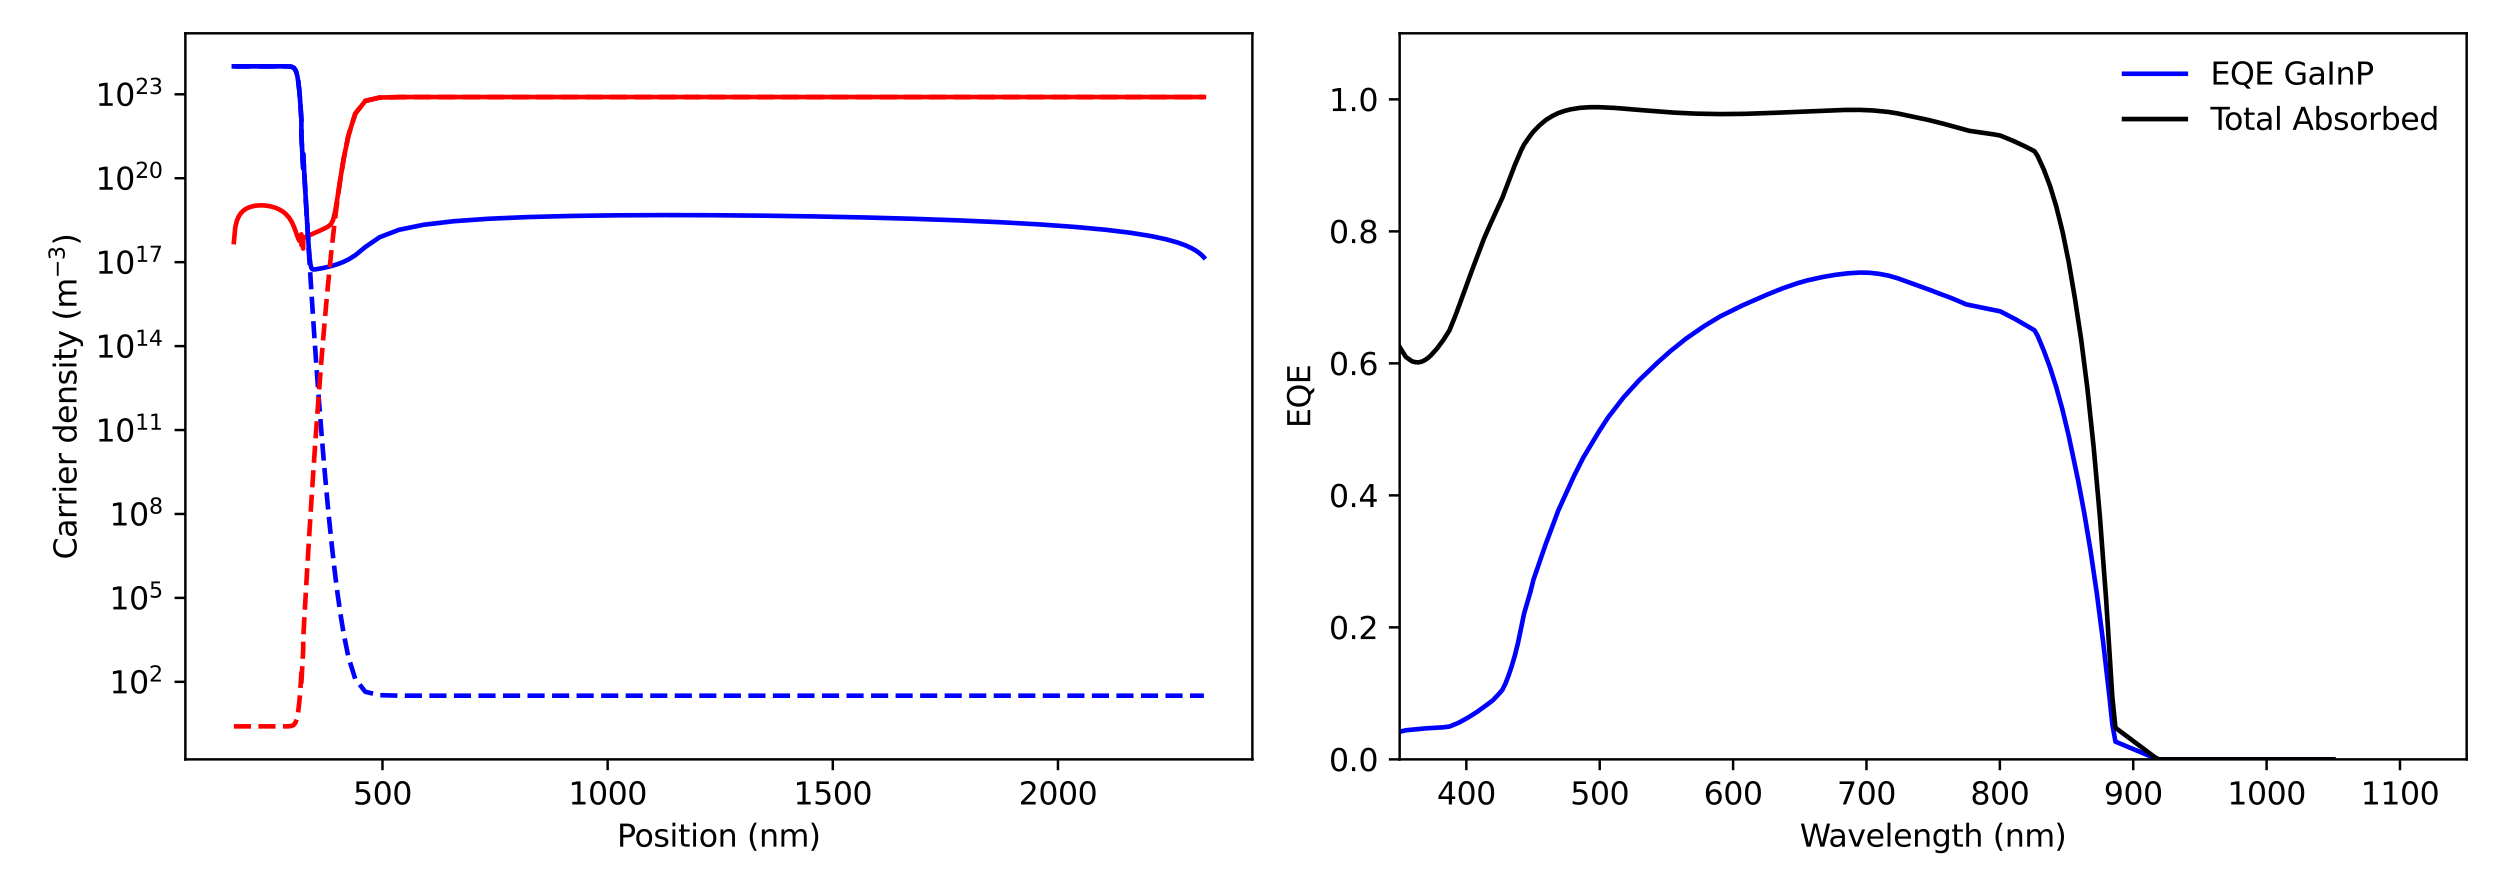 <?xml version="1.0" encoding="utf-8" standalone="no"?>
<!DOCTYPE svg PUBLIC "-//W3C//DTD SVG 1.1//EN"
  "http://www.w3.org/Graphics/SVG/1.1/DTD/svg11.dtd">
<svg xmlns:xlink="http://www.w3.org/1999/xlink" width="810pt" height="288pt" viewBox="0 0 810 288" xmlns="http://www.w3.org/2000/svg" version="1.1">
 <defs>
  <style type="text/css">*{stroke-linejoin: round; stroke-linecap: butt}</style>
 </defs>
 <g id="figure_1">
  <g id="patch_1">
   <path d="M 0 288 
L 810 288 
L 810 0 
L 0 0 
z
" style="fill: #ffffff"/>
  </g>
  <g id="axes_1">
   <g id="patch_2">
    <path d="M 60.059 246.04 
L 405.769 246.04 
L 405.769 10.8 
L 60.059 10.8 
z
" style="fill: #ffffff"/>
   </g>
   <g id="matplotlib.axis_1">
    <g id="xtick_1">
     <g id="line2d_1">
      <defs>
       <path id="ma19b759984" d="M 0 0 
L 0 3.5 
" style="stroke: #000000; stroke-width: 0.8"/>
      </defs>
      <g>
       <use xlink:href="#ma19b759984" x="123.922" y="246.04" style="stroke: #000000; stroke-width: 0.8"/>
      </g>
     </g>
     <g id="text_1">
      <!-- 500 -->
      <g transform="translate(114.378 260.638) scale(0.1 -0.1)">
       <defs>
        <path id="DejaVuSans-35" d="M 691 4666 
L 3169 4666 
L 3169 4134 
L 1269 4134 
L 1269 2991 
Q 1406 3038 1543 3061 
Q 1681 3084 1819 3084 
Q 2600 3084 3056 2656 
Q 3513 2228 3513 1497 
Q 3513 744 3044 326 
Q 2575 -91 1722 -91 
Q 1428 -91 1123 -41 
Q 819 9 494 109 
L 494 744 
Q 775 591 1075 516 
Q 1375 441 1709 441 
Q 2250 441 2565 725 
Q 2881 1009 2881 1497 
Q 2881 1984 2565 2268 
Q 2250 2553 1709 2553 
Q 1456 2553 1204 2497 
Q 953 2441 691 2322 
L 691 4666 
z
" transform="scale(0.016)"/>
        <path id="DejaVuSans-30" d="M 2034 4250 
Q 1547 4250 1301 3770 
Q 1056 3291 1056 2328 
Q 1056 1369 1301 889 
Q 1547 409 2034 409 
Q 2525 409 2770 889 
Q 3016 1369 3016 2328 
Q 3016 3291 2770 3770 
Q 2525 4250 2034 4250 
z
M 2034 4750 
Q 2819 4750 3233 4129 
Q 3647 3509 3647 2328 
Q 3647 1150 3233 529 
Q 2819 -91 2034 -91 
Q 1250 -91 836 529 
Q 422 1150 422 2328 
Q 422 3509 836 4129 
Q 1250 4750 2034 4750 
z
" transform="scale(0.016)"/>
       </defs>
       <use xlink:href="#DejaVuSans-35"/>
       <use xlink:href="#DejaVuSans-30" x="63.623"/>
       <use xlink:href="#DejaVuSans-30" x="127.246"/>
      </g>
     </g>
    </g>
    <g id="xtick_2">
     <g id="line2d_2">
      <g>
       <use xlink:href="#ma19b759984" x="196.875" y="246.04" style="stroke: #000000; stroke-width: 0.8"/>
      </g>
     </g>
     <g id="text_2">
      <!-- 1000 -->
      <g transform="translate(184.15 260.638) scale(0.1 -0.1)">
       <defs>
        <path id="DejaVuSans-31" d="M 794 531 
L 1825 531 
L 1825 4091 
L 703 3866 
L 703 4441 
L 1819 4666 
L 2450 4666 
L 2450 531 
L 3481 531 
L 3481 0 
L 794 0 
L 794 531 
z
" transform="scale(0.016)"/>
       </defs>
       <use xlink:href="#DejaVuSans-31"/>
       <use xlink:href="#DejaVuSans-30" x="63.623"/>
       <use xlink:href="#DejaVuSans-30" x="127.246"/>
       <use xlink:href="#DejaVuSans-30" x="190.869"/>
      </g>
     </g>
    </g>
    <g id="xtick_3">
     <g id="line2d_3">
      <g>
       <use xlink:href="#ma19b759984" x="269.828" y="246.04" style="stroke: #000000; stroke-width: 0.8"/>
      </g>
     </g>
     <g id="text_3">
      <!-- 1500 -->
      <g transform="translate(257.103 260.638) scale(0.1 -0.1)">
       <use xlink:href="#DejaVuSans-31"/>
       <use xlink:href="#DejaVuSans-35" x="63.623"/>
       <use xlink:href="#DejaVuSans-30" x="127.246"/>
       <use xlink:href="#DejaVuSans-30" x="190.869"/>
      </g>
     </g>
    </g>
    <g id="xtick_4">
     <g id="line2d_4">
      <g>
       <use xlink:href="#ma19b759984" x="342.782" y="246.04" style="stroke: #000000; stroke-width: 0.8"/>
      </g>
     </g>
     <g id="text_4">
      <!-- 2000 -->
      <g transform="translate(330.057 260.638) scale(0.1 -0.1)">
       <defs>
        <path id="DejaVuSans-32" d="M 1228 531 
L 3431 531 
L 3431 0 
L 469 0 
L 469 531 
Q 828 903 1448 1529 
Q 2069 2156 2228 2338 
Q 2531 2678 2651 2914 
Q 2772 3150 2772 3378 
Q 2772 3750 2511 3984 
Q 2250 4219 1831 4219 
Q 1534 4219 1204 4116 
Q 875 4013 500 3803 
L 500 4441 
Q 881 4594 1212 4672 
Q 1544 4750 1819 4750 
Q 2544 4750 2975 4387 
Q 3406 4025 3406 3419 
Q 3406 3131 3298 2873 
Q 3191 2616 2906 2266 
Q 2828 2175 2409 1742 
Q 1991 1309 1228 531 
z
" transform="scale(0.016)"/>
       </defs>
       <use xlink:href="#DejaVuSans-32"/>
       <use xlink:href="#DejaVuSans-30" x="63.623"/>
       <use xlink:href="#DejaVuSans-30" x="127.246"/>
       <use xlink:href="#DejaVuSans-30" x="190.869"/>
      </g>
     </g>
    </g>
    <g id="text_5">
     <!-- Position (nm) -->
     <g transform="translate(199.92 274.317) scale(0.1 -0.1)">
      <defs>
       <path id="DejaVuSans-50" d="M 1259 4147 
L 1259 2394 
L 2053 2394 
Q 2494 2394 2734 2622 
Q 2975 2850 2975 3272 
Q 2975 3691 2734 3919 
Q 2494 4147 2053 4147 
L 1259 4147 
z
M 628 4666 
L 2053 4666 
Q 2838 4666 3239 4311 
Q 3641 3956 3641 3272 
Q 3641 2581 3239 2228 
Q 2838 1875 2053 1875 
L 1259 1875 
L 1259 0 
L 628 0 
L 628 4666 
z
" transform="scale(0.016)"/>
       <path id="DejaVuSans-6f" d="M 1959 3097 
Q 1497 3097 1228 2736 
Q 959 2375 959 1747 
Q 959 1119 1226 758 
Q 1494 397 1959 397 
Q 2419 397 2687 759 
Q 2956 1122 2956 1747 
Q 2956 2369 2687 2733 
Q 2419 3097 1959 3097 
z
M 1959 3584 
Q 2709 3584 3137 3096 
Q 3566 2609 3566 1747 
Q 3566 888 3137 398 
Q 2709 -91 1959 -91 
Q 1206 -91 779 398 
Q 353 888 353 1747 
Q 353 2609 779 3096 
Q 1206 3584 1959 3584 
z
" transform="scale(0.016)"/>
       <path id="DejaVuSans-73" d="M 2834 3397 
L 2834 2853 
Q 2591 2978 2328 3040 
Q 2066 3103 1784 3103 
Q 1356 3103 1142 2972 
Q 928 2841 928 2578 
Q 928 2378 1081 2264 
Q 1234 2150 1697 2047 
L 1894 2003 
Q 2506 1872 2764 1633 
Q 3022 1394 3022 966 
Q 3022 478 2636 193 
Q 2250 -91 1575 -91 
Q 1294 -91 989 -36 
Q 684 19 347 128 
L 347 722 
Q 666 556 975 473 
Q 1284 391 1588 391 
Q 1994 391 2212 530 
Q 2431 669 2431 922 
Q 2431 1156 2273 1281 
Q 2116 1406 1581 1522 
L 1381 1569 
Q 847 1681 609 1914 
Q 372 2147 372 2553 
Q 372 3047 722 3315 
Q 1072 3584 1716 3584 
Q 2034 3584 2315 3537 
Q 2597 3491 2834 3397 
z
" transform="scale(0.016)"/>
       <path id="DejaVuSans-69" d="M 603 3500 
L 1178 3500 
L 1178 0 
L 603 0 
L 603 3500 
z
M 603 4863 
L 1178 4863 
L 1178 4134 
L 603 4134 
L 603 4863 
z
" transform="scale(0.016)"/>
       <path id="DejaVuSans-74" d="M 1172 4494 
L 1172 3500 
L 2356 3500 
L 2356 3053 
L 1172 3053 
L 1172 1153 
Q 1172 725 1289 603 
Q 1406 481 1766 481 
L 2356 481 
L 2356 0 
L 1766 0 
Q 1100 0 847 248 
Q 594 497 594 1153 
L 594 3053 
L 172 3053 
L 172 3500 
L 594 3500 
L 594 4494 
L 1172 4494 
z
" transform="scale(0.016)"/>
       <path id="DejaVuSans-6e" d="M 3513 2113 
L 3513 0 
L 2938 0 
L 2938 2094 
Q 2938 2591 2744 2837 
Q 2550 3084 2163 3084 
Q 1697 3084 1428 2787 
Q 1159 2491 1159 1978 
L 1159 0 
L 581 0 
L 581 3500 
L 1159 3500 
L 1159 2956 
Q 1366 3272 1645 3428 
Q 1925 3584 2291 3584 
Q 2894 3584 3203 3211 
Q 3513 2838 3513 2113 
z
" transform="scale(0.016)"/>
       <path id="DejaVuSans-20" transform="scale(0.016)"/>
       <path id="DejaVuSans-28" d="M 1984 4856 
Q 1566 4138 1362 3434 
Q 1159 2731 1159 2009 
Q 1159 1288 1364 580 
Q 1569 -128 1984 -844 
L 1484 -844 
Q 1016 -109 783 600 
Q 550 1309 550 2009 
Q 550 2706 781 3412 
Q 1013 4119 1484 4856 
L 1984 4856 
z
" transform="scale(0.016)"/>
       <path id="DejaVuSans-6d" d="M 3328 2828 
Q 3544 3216 3844 3400 
Q 4144 3584 4550 3584 
Q 5097 3584 5394 3201 
Q 5691 2819 5691 2113 
L 5691 0 
L 5113 0 
L 5113 2094 
Q 5113 2597 4934 2840 
Q 4756 3084 4391 3084 
Q 3944 3084 3684 2787 
Q 3425 2491 3425 1978 
L 3425 0 
L 2847 0 
L 2847 2094 
Q 2847 2600 2669 2842 
Q 2491 3084 2119 3084 
Q 1678 3084 1418 2786 
Q 1159 2488 1159 1978 
L 1159 0 
L 581 0 
L 581 3500 
L 1159 3500 
L 1159 2956 
Q 1356 3278 1631 3431 
Q 1906 3584 2284 3584 
Q 2666 3584 2933 3390 
Q 3200 3197 3328 2828 
z
" transform="scale(0.016)"/>
       <path id="DejaVuSans-29" d="M 513 4856 
L 1013 4856 
Q 1481 4119 1714 3412 
Q 1947 2706 1947 2009 
Q 1947 1309 1714 600 
Q 1481 -109 1013 -844 
L 513 -844 
Q 928 -128 1133 580 
Q 1338 1288 1338 2009 
Q 1338 2731 1133 3434 
Q 928 4138 513 4856 
z
" transform="scale(0.016)"/>
      </defs>
      <use xlink:href="#DejaVuSans-50"/>
      <use xlink:href="#DejaVuSans-6f" x="56.678"/>
      <use xlink:href="#DejaVuSans-73" x="117.859"/>
      <use xlink:href="#DejaVuSans-69" x="169.959"/>
      <use xlink:href="#DejaVuSans-74" x="197.742"/>
      <use xlink:href="#DejaVuSans-69" x="236.951"/>
      <use xlink:href="#DejaVuSans-6f" x="264.734"/>
      <use xlink:href="#DejaVuSans-6e" x="325.916"/>
      <use xlink:href="#DejaVuSans-20" x="389.295"/>
      <use xlink:href="#DejaVuSans-28" x="421.082"/>
      <use xlink:href="#DejaVuSans-6e" x="460.096"/>
      <use xlink:href="#DejaVuSans-6d" x="523.475"/>
      <use xlink:href="#DejaVuSans-29" x="620.887"/>
     </g>
    </g>
   </g>
   <g id="matplotlib.axis_2">
    <g id="ytick_1">
     <g id="line2d_5">
      <defs>
       <path id="mb024c0834e" d="M 0 0 
L -3.5 0 
" style="stroke: #000000; stroke-width: 0.8"/>
      </defs>
      <g>
       <use xlink:href="#mb024c0834e" x="60.059" y="220.917" style="stroke: #000000; stroke-width: 0.8"/>
      </g>
     </g>
     <g id="text_6">
      <!-- $\mathdefault{10^{2}}$ -->
      <g transform="translate(35.459 224.716) scale(0.1 -0.1)">
       <use xlink:href="#DejaVuSans-31" transform="translate(0 0.766)"/>
       <use xlink:href="#DejaVuSans-30" transform="translate(63.623 0.766)"/>
       <use xlink:href="#DejaVuSans-32" transform="translate(128.203 39.047) scale(0.7)"/>
      </g>
     </g>
    </g>
    <g id="ytick_2">
     <g id="line2d_6">
      <g>
       <use xlink:href="#mb024c0834e" x="60.059" y="193.723" style="stroke: #000000; stroke-width: 0.8"/>
      </g>
     </g>
     <g id="text_7">
      <!-- $\mathdefault{10^{5}}$ -->
      <g transform="translate(35.459 197.522) scale(0.1 -0.1)">
       <use xlink:href="#DejaVuSans-31" transform="translate(0 0.684)"/>
       <use xlink:href="#DejaVuSans-30" transform="translate(63.623 0.684)"/>
       <use xlink:href="#DejaVuSans-35" transform="translate(128.203 38.966) scale(0.7)"/>
      </g>
     </g>
    </g>
    <g id="ytick_3">
     <g id="line2d_7">
      <g>
       <use xlink:href="#mb024c0834e" x="60.059" y="166.529" style="stroke: #000000; stroke-width: 0.8"/>
      </g>
     </g>
     <g id="text_8">
      <!-- $\mathdefault{10^{8}}$ -->
      <g transform="translate(35.459 170.328) scale(0.1 -0.1)">
       <defs>
        <path id="DejaVuSans-38" d="M 2034 2216 
Q 1584 2216 1326 1975 
Q 1069 1734 1069 1313 
Q 1069 891 1326 650 
Q 1584 409 2034 409 
Q 2484 409 2743 651 
Q 3003 894 3003 1313 
Q 3003 1734 2745 1975 
Q 2488 2216 2034 2216 
z
M 1403 2484 
Q 997 2584 770 2862 
Q 544 3141 544 3541 
Q 544 4100 942 4425 
Q 1341 4750 2034 4750 
Q 2731 4750 3128 4425 
Q 3525 4100 3525 3541 
Q 3525 3141 3298 2862 
Q 3072 2584 2669 2484 
Q 3125 2378 3379 2068 
Q 3634 1759 3634 1313 
Q 3634 634 3220 271 
Q 2806 -91 2034 -91 
Q 1263 -91 848 271 
Q 434 634 434 1313 
Q 434 1759 690 2068 
Q 947 2378 1403 2484 
z
M 1172 3481 
Q 1172 3119 1398 2916 
Q 1625 2713 2034 2713 
Q 2441 2713 2670 2916 
Q 2900 3119 2900 3481 
Q 2900 3844 2670 4047 
Q 2441 4250 2034 4250 
Q 1625 4250 1398 4047 
Q 1172 3844 1172 3481 
z
" transform="scale(0.016)"/>
       </defs>
       <use xlink:href="#DejaVuSans-31" transform="translate(0 0.766)"/>
       <use xlink:href="#DejaVuSans-30" transform="translate(63.623 0.766)"/>
       <use xlink:href="#DejaVuSans-38" transform="translate(128.203 39.047) scale(0.7)"/>
      </g>
     </g>
    </g>
    <g id="ytick_4">
     <g id="line2d_8">
      <g>
       <use xlink:href="#mb024c0834e" x="60.059" y="139.334" style="stroke: #000000; stroke-width: 0.8"/>
      </g>
     </g>
     <g id="text_9">
      <!-- $\mathdefault{10^{11}}$ -->
      <g transform="translate(30.959 143.134) scale(0.1 -0.1)">
       <use xlink:href="#DejaVuSans-31" transform="translate(0 0.684)"/>
       <use xlink:href="#DejaVuSans-30" transform="translate(63.623 0.684)"/>
       <use xlink:href="#DejaVuSans-31" transform="translate(128.203 38.966) scale(0.7)"/>
       <use xlink:href="#DejaVuSans-31" transform="translate(172.739 38.966) scale(0.7)"/>
      </g>
     </g>
    </g>
    <g id="ytick_5">
     <g id="line2d_9">
      <g>
       <use xlink:href="#mb024c0834e" x="60.059" y="112.14" style="stroke: #000000; stroke-width: 0.8"/>
      </g>
     </g>
     <g id="text_10">
      <!-- $\mathdefault{10^{14}}$ -->
      <g transform="translate(30.959 115.939) scale(0.1 -0.1)">
       <defs>
        <path id="DejaVuSans-34" d="M 2419 4116 
L 825 1625 
L 2419 1625 
L 2419 4116 
z
M 2253 4666 
L 3047 4666 
L 3047 1625 
L 3713 1625 
L 3713 1100 
L 3047 1100 
L 3047 0 
L 2419 0 
L 2419 1100 
L 313 1100 
L 313 1709 
L 2253 4666 
z
" transform="scale(0.016)"/>
       </defs>
       <use xlink:href="#DejaVuSans-31" transform="translate(0 0.684)"/>
       <use xlink:href="#DejaVuSans-30" transform="translate(63.623 0.684)"/>
       <use xlink:href="#DejaVuSans-31" transform="translate(128.203 38.966) scale(0.7)"/>
       <use xlink:href="#DejaVuSans-34" transform="translate(172.739 38.966) scale(0.7)"/>
      </g>
     </g>
    </g>
    <g id="ytick_6">
     <g id="line2d_10">
      <g>
       <use xlink:href="#mb024c0834e" x="60.059" y="84.946" style="stroke: #000000; stroke-width: 0.8"/>
      </g>
     </g>
     <g id="text_11">
      <!-- $\mathdefault{10^{17}}$ -->
      <g transform="translate(30.959 88.745) scale(0.1 -0.1)">
       <defs>
        <path id="DejaVuSans-37" d="M 525 4666 
L 3525 4666 
L 3525 4397 
L 1831 0 
L 1172 0 
L 2766 4134 
L 525 4134 
L 525 4666 
z
" transform="scale(0.016)"/>
       </defs>
       <use xlink:href="#DejaVuSans-31" transform="translate(0 0.684)"/>
       <use xlink:href="#DejaVuSans-30" transform="translate(63.623 0.684)"/>
       <use xlink:href="#DejaVuSans-31" transform="translate(128.203 38.966) scale(0.7)"/>
       <use xlink:href="#DejaVuSans-37" transform="translate(172.739 38.966) scale(0.7)"/>
      </g>
     </g>
    </g>
    <g id="ytick_7">
     <g id="line2d_11">
      <g>
       <use xlink:href="#mb024c0834e" x="60.059" y="57.752" style="stroke: #000000; stroke-width: 0.8"/>
      </g>
     </g>
     <g id="text_12">
      <!-- $\mathdefault{10^{20}}$ -->
      <g transform="translate(30.959 61.551) scale(0.1 -0.1)">
       <use xlink:href="#DejaVuSans-31" transform="translate(0 0.766)"/>
       <use xlink:href="#DejaVuSans-30" transform="translate(63.623 0.766)"/>
       <use xlink:href="#DejaVuSans-32" transform="translate(128.203 39.047) scale(0.7)"/>
       <use xlink:href="#DejaVuSans-30" transform="translate(172.739 39.047) scale(0.7)"/>
      </g>
     </g>
    </g>
    <g id="ytick_8">
     <g id="line2d_12">
      <g>
       <use xlink:href="#mb024c0834e" x="60.059" y="30.558" style="stroke: #000000; stroke-width: 0.8"/>
      </g>
     </g>
     <g id="text_13">
      <!-- $\mathdefault{10^{23}}$ -->
      <g transform="translate(30.959 34.357) scale(0.1 -0.1)">
       <defs>
        <path id="DejaVuSans-33" d="M 2597 2516 
Q 3050 2419 3304 2112 
Q 3559 1806 3559 1356 
Q 3559 666 3084 287 
Q 2609 -91 1734 -91 
Q 1441 -91 1130 -33 
Q 819 25 488 141 
L 488 750 
Q 750 597 1062 519 
Q 1375 441 1716 441 
Q 2309 441 2620 675 
Q 2931 909 2931 1356 
Q 2931 1769 2642 2001 
Q 2353 2234 1838 2234 
L 1294 2234 
L 1294 2753 
L 1863 2753 
Q 2328 2753 2575 2939 
Q 2822 3125 2822 3475 
Q 2822 3834 2567 4026 
Q 2313 4219 1838 4219 
Q 1578 4219 1281 4162 
Q 984 4106 628 3988 
L 628 4550 
Q 988 4650 1302 4700 
Q 1616 4750 1894 4750 
Q 2613 4750 3031 4423 
Q 3450 4097 3450 3541 
Q 3450 3153 3228 2886 
Q 3006 2619 2597 2516 
z
" transform="scale(0.016)"/>
       </defs>
       <use xlink:href="#DejaVuSans-31" transform="translate(0 0.766)"/>
       <use xlink:href="#DejaVuSans-30" transform="translate(63.623 0.766)"/>
       <use xlink:href="#DejaVuSans-32" transform="translate(128.203 39.047) scale(0.7)"/>
       <use xlink:href="#DejaVuSans-33" transform="translate(172.739 39.047) scale(0.7)"/>
      </g>
     </g>
    </g>
    <g id="text_14">
     <!-- Carrier density (m$^{-3}$) -->
     <g transform="translate(24.859 181.27) rotate(-90) scale(0.1 -0.1)">
      <defs>
       <path id="DejaVuSans-43" d="M 4122 4306 
L 4122 3641 
Q 3803 3938 3442 4084 
Q 3081 4231 2675 4231 
Q 1875 4231 1450 3742 
Q 1025 3253 1025 2328 
Q 1025 1406 1450 917 
Q 1875 428 2675 428 
Q 3081 428 3442 575 
Q 3803 722 4122 1019 
L 4122 359 
Q 3791 134 3420 21 
Q 3050 -91 2638 -91 
Q 1578 -91 968 557 
Q 359 1206 359 2328 
Q 359 3453 968 4101 
Q 1578 4750 2638 4750 
Q 3056 4750 3426 4639 
Q 3797 4528 4122 4306 
z
" transform="scale(0.016)"/>
       <path id="DejaVuSans-61" d="M 2194 1759 
Q 1497 1759 1228 1600 
Q 959 1441 959 1056 
Q 959 750 1161 570 
Q 1363 391 1709 391 
Q 2188 391 2477 730 
Q 2766 1069 2766 1631 
L 2766 1759 
L 2194 1759 
z
M 3341 1997 
L 3341 0 
L 2766 0 
L 2766 531 
Q 2569 213 2275 61 
Q 1981 -91 1556 -91 
Q 1019 -91 701 211 
Q 384 513 384 1019 
Q 384 1609 779 1909 
Q 1175 2209 1959 2209 
L 2766 2209 
L 2766 2266 
Q 2766 2663 2505 2880 
Q 2244 3097 1772 3097 
Q 1472 3097 1187 3025 
Q 903 2953 641 2809 
L 641 3341 
Q 956 3463 1253 3523 
Q 1550 3584 1831 3584 
Q 2591 3584 2966 3190 
Q 3341 2797 3341 1997 
z
" transform="scale(0.016)"/>
       <path id="DejaVuSans-72" d="M 2631 2963 
Q 2534 3019 2420 3045 
Q 2306 3072 2169 3072 
Q 1681 3072 1420 2755 
Q 1159 2438 1159 1844 
L 1159 0 
L 581 0 
L 581 3500 
L 1159 3500 
L 1159 2956 
Q 1341 3275 1631 3429 
Q 1922 3584 2338 3584 
Q 2397 3584 2469 3576 
Q 2541 3569 2628 3553 
L 2631 2963 
z
" transform="scale(0.016)"/>
       <path id="DejaVuSans-65" d="M 3597 1894 
L 3597 1613 
L 953 1613 
Q 991 1019 1311 708 
Q 1631 397 2203 397 
Q 2534 397 2845 478 
Q 3156 559 3463 722 
L 3463 178 
Q 3153 47 2828 -22 
Q 2503 -91 2169 -91 
Q 1331 -91 842 396 
Q 353 884 353 1716 
Q 353 2575 817 3079 
Q 1281 3584 2069 3584 
Q 2775 3584 3186 3129 
Q 3597 2675 3597 1894 
z
M 3022 2063 
Q 3016 2534 2758 2815 
Q 2500 3097 2075 3097 
Q 1594 3097 1305 2825 
Q 1016 2553 972 2059 
L 3022 2063 
z
" transform="scale(0.016)"/>
       <path id="DejaVuSans-64" d="M 2906 2969 
L 2906 4863 
L 3481 4863 
L 3481 0 
L 2906 0 
L 2906 525 
Q 2725 213 2448 61 
Q 2172 -91 1784 -91 
Q 1150 -91 751 415 
Q 353 922 353 1747 
Q 353 2572 751 3078 
Q 1150 3584 1784 3584 
Q 2172 3584 2448 3432 
Q 2725 3281 2906 2969 
z
M 947 1747 
Q 947 1113 1208 752 
Q 1469 391 1925 391 
Q 2381 391 2643 752 
Q 2906 1113 2906 1747 
Q 2906 2381 2643 2742 
Q 2381 3103 1925 3103 
Q 1469 3103 1208 2742 
Q 947 2381 947 1747 
z
" transform="scale(0.016)"/>
       <path id="DejaVuSans-79" d="M 2059 -325 
Q 1816 -950 1584 -1140 
Q 1353 -1331 966 -1331 
L 506 -1331 
L 506 -850 
L 844 -850 
Q 1081 -850 1212 -737 
Q 1344 -625 1503 -206 
L 1606 56 
L 191 3500 
L 800 3500 
L 1894 763 
L 2988 3500 
L 3597 3500 
L 2059 -325 
z
" transform="scale(0.016)"/>
       <path id="DejaVuSans-2212" d="M 678 2272 
L 4684 2272 
L 4684 1741 
L 678 1741 
L 678 2272 
z
" transform="scale(0.016)"/>
      </defs>
      <use xlink:href="#DejaVuSans-43" transform="translate(0 0.766)"/>
      <use xlink:href="#DejaVuSans-61" transform="translate(69.824 0.766)"/>
      <use xlink:href="#DejaVuSans-72" transform="translate(131.104 0.766)"/>
      <use xlink:href="#DejaVuSans-72" transform="translate(172.217 0.766)"/>
      <use xlink:href="#DejaVuSans-69" transform="translate(213.33 0.766)"/>
      <use xlink:href="#DejaVuSans-65" transform="translate(241.113 0.766)"/>
      <use xlink:href="#DejaVuSans-72" transform="translate(302.637 0.766)"/>
      <use xlink:href="#DejaVuSans-20" transform="translate(343.75 0.766)"/>
      <use xlink:href="#DejaVuSans-64" transform="translate(375.537 0.766)"/>
      <use xlink:href="#DejaVuSans-65" transform="translate(439.014 0.766)"/>
      <use xlink:href="#DejaVuSans-6e" transform="translate(500.537 0.766)"/>
      <use xlink:href="#DejaVuSans-73" transform="translate(563.916 0.766)"/>
      <use xlink:href="#DejaVuSans-69" transform="translate(616.016 0.766)"/>
      <use xlink:href="#DejaVuSans-74" transform="translate(643.799 0.766)"/>
      <use xlink:href="#DejaVuSans-79" transform="translate(683.008 0.766)"/>
      <use xlink:href="#DejaVuSans-20" transform="translate(742.188 0.766)"/>
      <use xlink:href="#DejaVuSans-28" transform="translate(773.975 0.766)"/>
      <use xlink:href="#DejaVuSans-6d" transform="translate(812.988 0.766)"/>
      <use xlink:href="#DejaVuSans-2212" transform="translate(911.357 39.047) scale(0.7)"/>
      <use xlink:href="#DejaVuSans-33" transform="translate(970.01 39.047) scale(0.7)"/>
      <use xlink:href="#DejaVuSans-29" transform="translate(1017.28 0.766)"/>
     </g>
    </g>
   </g>
   <g id="line2d_13">
    <path d="M 75.773 21.493 
L 76.228 21.493 
L 76.746 21.493 
L 77.356 21.493 
L 78.069 21.493 
L 78.889 21.493 
L 79.811 21.493 
L 80.826 21.493 
L 81.919 21.493 
L 83.077 21.493 
L 84.285 21.493 
L 85.524 21.493 
L 86.779 21.493 
L 88.031 21.493 
L 89.262 21.493 
L 90.456 21.493 
L 91.595 21.494 
L 92.657 21.501 
L 93.624 21.529 
L 94.476 21.641 
L 95.204 21.987 
L 95.805 22.832 
L 96.286 24.399 
L 96.66 26.609 
L 96.944 29.101 
L 97.158 31.515 
L 97.319 33.662 
L 97.444 35.529 
L 97.548 37.216 
L 97.644 38.903 
L 97.659 44.065 
L 97.687 44.575 
L 97.714 45.085 
L 97.742 45.595 
L 97.77 46.104 
L 97.798 46.614 
L 97.825 47.124 
L 97.853 47.634 
L 97.881 48.144 
L 97.908 48.654 
L 97.936 49.164 
L 97.951 49.432 
L 97.978 49.942 
L 98.006 50.451 
L 98.034 50.961 
L 98.062 51.471 
L 98.089 51.981 
L 98.117 52.49 
L 98.145 53 
L 98.173 53.51 
L 98.2 54.02 
L 98.228 54.529 
L 98.243 49.899 
L 98.402 52.771 
L 98.575 55.852 
L 98.766 59.227 
L 98.977 62.917 
L 99.208 66.887 
L 99.455 71.065 
L 99.716 75.333 
L 99.989 79.481 
L 100.272 83.089 
L 100.565 85.577 
L 100.871 86.793 
L 101.189 87.214 
L 101.522 87.31 
L 101.867 87.301 
L 102.225 87.257 
L 102.594 87.202 
L 102.976 87.139 
L 103.372 87.071 
L 103.787 86.997 
L 104.223 86.915 
L 104.681 86.826 
L 105.159 86.726 
L 105.657 86.617 
L 106.172 86.497 
L 106.71 86.365 
L 107.277 86.216 
L 107.891 86.044 
L 108.568 85.841 
L 109.334 85.591 
L 110.232 85.268 
L 111.357 84.811 
L 112.892 84.077 
L 115.117 82.693 
L 118.374 80.026 
L 122.998 76.858 
L 129.245 74.464 
L 137.243 72.822 
L 146.982 71.678 
L 158.342 70.875 
L 171.121 70.323 
L 185.082 69.965 
L 199.97 69.764 
L 215.536 69.694 
L 231.534 69.737 
L 247.725 69.882 
L 263.883 70.121 
L 279.8 70.451 
L 295.286 70.872 
L 310.145 71.388 
L 324.144 72.004 
L 337.007 72.723 
L 348.457 73.543 
L 358.282 74.454 
L 366.394 75.44 
L 372.842 76.474 
L 377.791 77.524 
L 381.473 78.552 
L 384.139 79.52 
L 386.027 80.39 
L 387.34 81.135 
L 388.238 81.742 
L 388.845 82.214 
L 389.252 82.566 
L 389.524 82.82 
L 389.706 83 
L 389.831 83.128 
L 389.921 83.223 
L 389.991 83.299 
L 390.055 83.37 
" clip-path="url(#p50280a1a00)" style="fill: none; stroke: #0000ff; stroke-width: 1.5; stroke-linecap: square"/>
   </g>
   <g id="line2d_14">
    <path d="M 75.773 78.433 
L 76.228 73.673 
L 76.746 71.529 
L 77.356 70.098 
L 78.069 69.035 
L 78.889 68.22 
L 79.811 67.599 
L 80.826 67.137 
L 81.919 66.813 
L 83.077 66.615 
L 84.285 66.532 
L 85.524 66.561 
L 86.779 66.701 
L 88.031 66.956 
L 89.262 67.333 
L 90.456 67.847 
L 91.595 68.521 
L 92.657 69.386 
L 93.624 70.48 
L 94.476 71.826 
L 95.204 73.385 
L 95.805 74.988 
L 96.286 76.383 
L 96.66 77.386 
L 96.944 77.956 
L 97.158 78.119 
L 97.319 77.934 
L 97.444 77.485 
L 97.548 76.828 
L 97.644 75.937 
L 97.659 79.323 
L 97.687 79.329 
L 97.714 79.337 
L 97.742 79.346 
L 97.77 79.358 
L 97.798 79.373 
L 97.825 79.39 
L 97.853 79.41 
L 97.881 79.435 
L 97.908 79.464 
L 97.936 79.498 
L 97.951 79.518 
L 97.978 79.561 
L 98.006 79.612 
L 98.034 79.672 
L 98.062 79.742 
L 98.089 79.824 
L 98.117 79.92 
L 98.145 80.034 
L 98.173 80.168 
L 98.2 80.328 
L 98.228 80.52 
L 98.243 77.091 
L 98.402 77.019 
L 98.575 76.941 
L 98.766 76.855 
L 98.977 76.761 
L 99.208 76.659 
L 99.455 76.551 
L 99.716 76.438 
L 99.989 76.32 
L 100.272 76.198 
L 100.565 76.071 
L 100.871 75.938 
L 101.189 75.8 
L 101.522 75.656 
L 101.867 75.505 
L 102.225 75.349 
L 102.594 75.186 
L 102.976 75.017 
L 103.372 74.838 
L 103.787 74.649 
L 104.223 74.447 
L 104.681 74.232 
L 105.159 74.001 
L 105.657 73.751 
L 106.172 73.47 
L 106.71 73.115 
L 107.277 72.544 
L 107.891 71.33 
L 108.568 68.647 
L 109.334 64.075 
L 110.232 58.165 
L 111.357 51.363 
L 112.892 43.869 
L 115.117 36.779 
L 118.374 32.689 
L 122.998 31.6 
L 129.245 31.449 
L 137.243 31.437 
L 146.982 31.436 
L 158.342 31.436 
L 171.121 31.436 
L 185.082 31.436 
L 199.97 31.436 
L 215.536 31.436 
L 231.534 31.436 
L 247.725 31.436 
L 263.883 31.436 
L 279.8 31.436 
L 295.286 31.436 
L 310.145 31.436 
L 324.144 31.436 
L 337.007 31.436 
L 348.457 31.436 
L 358.282 31.436 
L 366.394 31.436 
L 372.842 31.436 
L 377.791 31.436 
L 381.473 31.436 
L 384.139 31.436 
L 386.027 31.436 
L 387.34 31.436 
L 388.238 31.436 
L 388.845 31.436 
L 389.252 31.436 
L 389.524 31.436 
L 389.706 31.436 
L 389.831 31.436 
L 389.921 31.436 
L 389.991 31.436 
L 390.055 31.436 
" clip-path="url(#p50280a1a00)" style="fill: none; stroke: #ff0000; stroke-width: 1.5; stroke-linecap: square"/>
   </g>
   <g id="line2d_15">
    <path d="M 75.773 21.493 
L 76.228 21.493 
L 76.746 21.493 
L 77.356 21.493 
L 78.069 21.493 
L 78.889 21.493 
L 79.811 21.493 
L 80.826 21.493 
L 81.919 21.493 
L 83.077 21.493 
L 84.285 21.493 
L 85.524 21.493 
L 86.779 21.493 
L 88.031 21.493 
L 89.262 21.493 
L 90.456 21.493 
L 91.595 21.494 
L 92.657 21.501 
L 93.624 21.53 
L 94.476 21.641 
L 95.204 21.987 
L 95.805 22.833 
L 96.286 24.402 
L 96.66 26.614 
L 96.944 29.107 
L 97.158 31.522 
L 97.319 33.671 
L 97.444 35.538 
L 97.548 37.226 
L 97.644 38.913 
L 97.659 44.076 
L 97.687 44.586 
L 97.714 45.096 
L 97.742 45.606 
L 97.77 46.116 
L 97.798 46.626 
L 97.825 47.136 
L 97.853 47.646 
L 97.881 48.157 
L 97.908 48.667 
L 97.936 49.177 
L 97.951 49.445 
L 97.978 49.955 
L 98.006 50.465 
L 98.034 50.975 
L 98.062 51.485 
L 98.089 51.995 
L 98.117 52.505 
L 98.145 53.015 
L 98.173 53.525 
L 98.2 54.035 
L 98.228 54.545 
L 98.243 49.915 
L 98.402 52.789 
L 98.575 55.872 
L 98.766 59.25 
L 98.977 62.945 
L 99.208 66.93 
L 99.455 71.149 
L 99.716 75.538 
L 99.989 80.049 
L 100.272 84.656 
L 100.565 89.357 
L 100.871 94.164 
L 101.189 99.085 
L 101.522 104.113 
L 101.867 109.228 
L 102.225 114.403 
L 102.594 119.618 
L 102.976 124.875 
L 103.372 130.192 
L 103.787 135.592 
L 104.223 141.087 
L 104.681 146.662 
L 105.159 152.28 
L 105.657 157.892 
L 106.172 163.461 
L 106.71 168.992 
L 107.277 174.54 
L 107.891 180.19 
L 108.568 186.016 
L 109.334 192.074 
L 110.232 198.467 
L 111.357 205.401 
L 112.892 212.934 
L 115.117 220.045 
L 118.374 224.147 
L 122.998 225.239 
L 129.245 225.391 
L 137.243 225.403 
L 146.982 225.404 
L 158.342 225.404 
L 171.121 225.404 
L 185.082 225.404 
L 199.97 225.404 
L 215.536 225.404 
L 231.534 225.404 
L 247.725 225.404 
L 263.883 225.404 
L 279.8 225.404 
L 295.286 225.404 
L 310.145 225.404 
L 324.144 225.404 
L 337.007 225.404 
L 348.457 225.404 
L 358.282 225.404 
L 366.394 225.404 
L 372.842 225.404 
L 377.791 225.404 
L 381.473 225.404 
L 384.139 225.404 
L 386.027 225.404 
L 387.34 225.404 
L 388.238 225.404 
L 388.845 225.404 
L 389.252 225.404 
L 389.524 225.404 
L 389.706 225.404 
L 389.831 225.404 
L 389.921 225.404 
L 389.991 225.404 
L 390.055 225.404 
" clip-path="url(#p50280a1a00)" style="fill: none; stroke-dasharray: 5.55,2.4; stroke-dashoffset: 0; stroke: #0000ff; stroke-width: 1.5"/>
   </g>
   <g id="line2d_16">
    <path d="M 75.773 235.347 
L 76.228 235.347 
L 76.746 235.347 
L 77.356 235.347 
L 78.069 235.347 
L 78.889 235.347 
L 79.811 235.347 
L 80.826 235.347 
L 81.919 235.347 
L 83.077 235.347 
L 84.285 235.347 
L 85.524 235.347 
L 86.779 235.347 
L 88.031 235.347 
L 89.262 235.347 
L 90.456 235.347 
L 91.595 235.346 
L 92.657 235.339 
L 93.624 235.31 
L 94.476 235.199 
L 95.204 234.853 
L 95.805 234.007 
L 96.286 232.438 
L 96.66 230.226 
L 96.944 227.733 
L 97.158 225.318 
L 97.319 223.169 
L 97.444 221.302 
L 97.548 219.614 
L 97.644 217.927 
L 97.659 221.137 
L 97.687 220.627 
L 97.714 220.117 
L 97.742 219.607 
L 97.77 219.097 
L 97.798 218.587 
L 97.825 218.077 
L 97.853 217.566 
L 97.881 217.056 
L 97.908 216.546 
L 97.936 216.036 
L 97.951 215.768 
L 97.978 215.258 
L 98.006 214.748 
L 98.034 214.238 
L 98.062 213.728 
L 98.089 213.218 
L 98.117 212.708 
L 98.145 212.198 
L 98.173 211.688 
L 98.2 211.178 
L 98.228 210.668 
L 98.243 206.925 
L 98.402 204.051 
L 98.575 200.968 
L 98.766 197.59 
L 98.977 193.895 
L 99.208 189.91 
L 99.455 185.691 
L 99.716 181.302 
L 99.989 176.791 
L 100.272 172.184 
L 100.565 167.483 
L 100.871 162.676 
L 101.189 157.755 
L 101.522 152.727 
L 101.867 147.612 
L 102.225 142.438 
L 102.594 137.222 
L 102.976 131.965 
L 103.372 126.648 
L 103.787 121.248 
L 104.223 115.753 
L 104.681 110.178 
L 105.159 104.56 
L 105.657 98.948 
L 106.172 93.379 
L 106.71 87.848 
L 107.277 82.3 
L 107.891 76.65 
L 108.568 70.824 
L 109.334 64.766 
L 110.232 58.373 
L 111.357 51.439 
L 112.892 43.906 
L 115.117 36.795 
L 118.374 32.693 
L 122.998 31.601 
L 129.245 31.449 
L 137.243 31.437 
L 146.982 31.436 
L 158.342 31.436 
L 171.121 31.436 
L 185.082 31.436 
L 199.97 31.436 
L 215.536 31.436 
L 231.534 31.436 
L 247.725 31.436 
L 263.883 31.436 
L 279.8 31.436 
L 295.286 31.436 
L 310.145 31.436 
L 324.144 31.436 
L 337.007 31.436 
L 348.457 31.436 
L 358.282 31.436 
L 366.394 31.436 
L 372.842 31.436 
L 377.791 31.436 
L 381.473 31.436 
L 384.139 31.436 
L 386.027 31.436 
L 387.34 31.436 
L 388.238 31.436 
L 388.845 31.436 
L 389.252 31.436 
L 389.524 31.436 
L 389.706 31.436 
L 389.831 31.436 
L 389.921 31.436 
L 389.991 31.436 
L 390.055 31.436 
" clip-path="url(#p50280a1a00)" style="fill: none; stroke-dasharray: 5.55,2.4; stroke-dashoffset: 0; stroke: #ff0000; stroke-width: 1.5"/>
   </g>
   <g id="patch_3">
    <path d="M 60.059 246.04 
L 60.059 10.8 
" style="fill: none; stroke: #000000; stroke-width: 0.8; stroke-linejoin: miter; stroke-linecap: square"/>
   </g>
   <g id="patch_4">
    <path d="M 405.769 246.04 
L 405.769 10.8 
" style="fill: none; stroke: #000000; stroke-width: 0.8; stroke-linejoin: miter; stroke-linecap: square"/>
   </g>
   <g id="patch_5">
    <path d="M 60.059 246.04 
L 405.769 246.04 
" style="fill: none; stroke: #000000; stroke-width: 0.8; stroke-linejoin: miter; stroke-linecap: square"/>
   </g>
   <g id="patch_6">
    <path d="M 60.059 10.8 
L 405.769 10.8 
" style="fill: none; stroke: #000000; stroke-width: 0.8; stroke-linejoin: miter; stroke-linecap: square"/>
   </g>
  </g>
  <g id="axes_2">
   <g id="patch_7">
    <path d="M 453.489 246.04 
L 799.2 246.04 
L 799.2 10.8 
L 453.489 10.8 
z
" style="fill: #ffffff"/>
   </g>
   <g id="matplotlib.axis_3">
    <g id="xtick_5">
     <g id="line2d_17">
      <g>
       <use xlink:href="#ma19b759984" x="475.096" y="246.04" style="stroke: #000000; stroke-width: 0.8"/>
      </g>
     </g>
     <g id="text_15">
      <!-- 400 -->
      <g transform="translate(465.553 260.638) scale(0.1 -0.1)">
       <use xlink:href="#DejaVuSans-34"/>
       <use xlink:href="#DejaVuSans-30" x="63.623"/>
       <use xlink:href="#DejaVuSans-30" x="127.246"/>
      </g>
     </g>
    </g>
    <g id="xtick_6">
     <g id="line2d_18">
      <g>
       <use xlink:href="#ma19b759984" x="518.31" y="246.04" style="stroke: #000000; stroke-width: 0.8"/>
      </g>
     </g>
     <g id="text_16">
      <!-- 500 -->
      <g transform="translate(508.766 260.638) scale(0.1 -0.1)">
       <use xlink:href="#DejaVuSans-35"/>
       <use xlink:href="#DejaVuSans-30" x="63.623"/>
       <use xlink:href="#DejaVuSans-30" x="127.246"/>
      </g>
     </g>
    </g>
    <g id="xtick_7">
     <g id="line2d_19">
      <g>
       <use xlink:href="#ma19b759984" x="561.524" y="246.04" style="stroke: #000000; stroke-width: 0.8"/>
      </g>
     </g>
     <g id="text_17">
      <!-- 600 -->
      <g transform="translate(551.98 260.638) scale(0.1 -0.1)">
       <defs>
        <path id="DejaVuSans-36" d="M 2113 2584 
Q 1688 2584 1439 2293 
Q 1191 2003 1191 1497 
Q 1191 994 1439 701 
Q 1688 409 2113 409 
Q 2538 409 2786 701 
Q 3034 994 3034 1497 
Q 3034 2003 2786 2293 
Q 2538 2584 2113 2584 
z
M 3366 4563 
L 3366 3988 
Q 3128 4100 2886 4159 
Q 2644 4219 2406 4219 
Q 1781 4219 1451 3797 
Q 1122 3375 1075 2522 
Q 1259 2794 1537 2939 
Q 1816 3084 2150 3084 
Q 2853 3084 3261 2657 
Q 3669 2231 3669 1497 
Q 3669 778 3244 343 
Q 2819 -91 2113 -91 
Q 1303 -91 875 529 
Q 447 1150 447 2328 
Q 447 3434 972 4092 
Q 1497 4750 2381 4750 
Q 2619 4750 2861 4703 
Q 3103 4656 3366 4563 
z
" transform="scale(0.016)"/>
       </defs>
       <use xlink:href="#DejaVuSans-36"/>
       <use xlink:href="#DejaVuSans-30" x="63.623"/>
       <use xlink:href="#DejaVuSans-30" x="127.246"/>
      </g>
     </g>
    </g>
    <g id="xtick_8">
     <g id="line2d_20">
      <g>
       <use xlink:href="#ma19b759984" x="604.738" y="246.04" style="stroke: #000000; stroke-width: 0.8"/>
      </g>
     </g>
     <g id="text_18">
      <!-- 700 -->
      <g transform="translate(595.194 260.638) scale(0.1 -0.1)">
       <use xlink:href="#DejaVuSans-37"/>
       <use xlink:href="#DejaVuSans-30" x="63.623"/>
       <use xlink:href="#DejaVuSans-30" x="127.246"/>
      </g>
     </g>
    </g>
    <g id="xtick_9">
     <g id="line2d_21">
      <g>
       <use xlink:href="#ma19b759984" x="647.952" y="246.04" style="stroke: #000000; stroke-width: 0.8"/>
      </g>
     </g>
     <g id="text_19">
      <!-- 800 -->
      <g transform="translate(638.408 260.638) scale(0.1 -0.1)">
       <use xlink:href="#DejaVuSans-38"/>
       <use xlink:href="#DejaVuSans-30" x="63.623"/>
       <use xlink:href="#DejaVuSans-30" x="127.246"/>
      </g>
     </g>
    </g>
    <g id="xtick_10">
     <g id="line2d_22">
      <g>
       <use xlink:href="#ma19b759984" x="691.165" y="246.04" style="stroke: #000000; stroke-width: 0.8"/>
      </g>
     </g>
     <g id="text_20">
      <!-- 900 -->
      <g transform="translate(681.622 260.638) scale(0.1 -0.1)">
       <defs>
        <path id="DejaVuSans-39" d="M 703 97 
L 703 672 
Q 941 559 1184 500 
Q 1428 441 1663 441 
Q 2288 441 2617 861 
Q 2947 1281 2994 2138 
Q 2813 1869 2534 1725 
Q 2256 1581 1919 1581 
Q 1219 1581 811 2004 
Q 403 2428 403 3163 
Q 403 3881 828 4315 
Q 1253 4750 1959 4750 
Q 2769 4750 3195 4129 
Q 3622 3509 3622 2328 
Q 3622 1225 3098 567 
Q 2575 -91 1691 -91 
Q 1453 -91 1209 -44 
Q 966 3 703 97 
z
M 1959 2075 
Q 2384 2075 2632 2365 
Q 2881 2656 2881 3163 
Q 2881 3666 2632 3958 
Q 2384 4250 1959 4250 
Q 1534 4250 1286 3958 
Q 1038 3666 1038 3163 
Q 1038 2656 1286 2365 
Q 1534 2075 1959 2075 
z
" transform="scale(0.016)"/>
       </defs>
       <use xlink:href="#DejaVuSans-39"/>
       <use xlink:href="#DejaVuSans-30" x="63.623"/>
       <use xlink:href="#DejaVuSans-30" x="127.246"/>
      </g>
     </g>
    </g>
    <g id="xtick_11">
     <g id="line2d_23">
      <g>
       <use xlink:href="#ma19b759984" x="734.379" y="246.04" style="stroke: #000000; stroke-width: 0.8"/>
      </g>
     </g>
     <g id="text_21">
      <!-- 1000 -->
      <g transform="translate(721.654 260.638) scale(0.1 -0.1)">
       <use xlink:href="#DejaVuSans-31"/>
       <use xlink:href="#DejaVuSans-30" x="63.623"/>
       <use xlink:href="#DejaVuSans-30" x="127.246"/>
       <use xlink:href="#DejaVuSans-30" x="190.869"/>
      </g>
     </g>
    </g>
    <g id="xtick_12">
     <g id="line2d_24">
      <g>
       <use xlink:href="#ma19b759984" x="777.593" y="246.04" style="stroke: #000000; stroke-width: 0.8"/>
      </g>
     </g>
     <g id="text_22">
      <!-- 1100 -->
      <g transform="translate(764.868 260.638) scale(0.1 -0.1)">
       <use xlink:href="#DejaVuSans-31"/>
       <use xlink:href="#DejaVuSans-31" x="63.623"/>
       <use xlink:href="#DejaVuSans-30" x="127.246"/>
       <use xlink:href="#DejaVuSans-30" x="190.869"/>
      </g>
     </g>
    </g>
    <g id="text_23">
     <!-- Wavelength (nm) -->
     <g transform="translate(583.153 274.317) scale(0.1 -0.1)">
      <defs>
       <path id="DejaVuSans-57" d="M 213 4666 
L 850 4666 
L 1831 722 
L 2809 4666 
L 3519 4666 
L 4500 722 
L 5478 4666 
L 6119 4666 
L 4947 0 
L 4153 0 
L 3169 4050 
L 2175 0 
L 1381 0 
L 213 4666 
z
" transform="scale(0.016)"/>
       <path id="DejaVuSans-76" d="M 191 3500 
L 800 3500 
L 1894 563 
L 2988 3500 
L 3597 3500 
L 2284 0 
L 1503 0 
L 191 3500 
z
" transform="scale(0.016)"/>
       <path id="DejaVuSans-6c" d="M 603 4863 
L 1178 4863 
L 1178 0 
L 603 0 
L 603 4863 
z
" transform="scale(0.016)"/>
       <path id="DejaVuSans-67" d="M 2906 1791 
Q 2906 2416 2648 2759 
Q 2391 3103 1925 3103 
Q 1463 3103 1205 2759 
Q 947 2416 947 1791 
Q 947 1169 1205 825 
Q 1463 481 1925 481 
Q 2391 481 2648 825 
Q 2906 1169 2906 1791 
z
M 3481 434 
Q 3481 -459 3084 -895 
Q 2688 -1331 1869 -1331 
Q 1566 -1331 1297 -1286 
Q 1028 -1241 775 -1147 
L 775 -588 
Q 1028 -725 1275 -790 
Q 1522 -856 1778 -856 
Q 2344 -856 2625 -561 
Q 2906 -266 2906 331 
L 2906 616 
Q 2728 306 2450 153 
Q 2172 0 1784 0 
Q 1141 0 747 490 
Q 353 981 353 1791 
Q 353 2603 747 3093 
Q 1141 3584 1784 3584 
Q 2172 3584 2450 3431 
Q 2728 3278 2906 2969 
L 2906 3500 
L 3481 3500 
L 3481 434 
z
" transform="scale(0.016)"/>
       <path id="DejaVuSans-68" d="M 3513 2113 
L 3513 0 
L 2938 0 
L 2938 2094 
Q 2938 2591 2744 2837 
Q 2550 3084 2163 3084 
Q 1697 3084 1428 2787 
Q 1159 2491 1159 1978 
L 1159 0 
L 581 0 
L 581 4863 
L 1159 4863 
L 1159 2956 
Q 1366 3272 1645 3428 
Q 1925 3584 2291 3584 
Q 2894 3584 3203 3211 
Q 3513 2838 3513 2113 
z
" transform="scale(0.016)"/>
      </defs>
      <use xlink:href="#DejaVuSans-57"/>
      <use xlink:href="#DejaVuSans-61" x="92.502"/>
      <use xlink:href="#DejaVuSans-76" x="153.781"/>
      <use xlink:href="#DejaVuSans-65" x="212.961"/>
      <use xlink:href="#DejaVuSans-6c" x="274.484"/>
      <use xlink:href="#DejaVuSans-65" x="302.268"/>
      <use xlink:href="#DejaVuSans-6e" x="363.791"/>
      <use xlink:href="#DejaVuSans-67" x="427.17"/>
      <use xlink:href="#DejaVuSans-74" x="490.646"/>
      <use xlink:href="#DejaVuSans-68" x="529.855"/>
      <use xlink:href="#DejaVuSans-20" x="593.234"/>
      <use xlink:href="#DejaVuSans-28" x="625.021"/>
      <use xlink:href="#DejaVuSans-6e" x="664.035"/>
      <use xlink:href="#DejaVuSans-6d" x="727.414"/>
      <use xlink:href="#DejaVuSans-29" x="824.826"/>
     </g>
    </g>
   </g>
   <g id="matplotlib.axis_4">
    <g id="ytick_9">
     <g id="line2d_25">
      <g>
       <use xlink:href="#mb024c0834e" x="453.489" y="246.04" style="stroke: #000000; stroke-width: 0.8"/>
      </g>
     </g>
     <g id="text_24">
      <!-- 0.0 -->
      <g transform="translate(430.586 249.839) scale(0.1 -0.1)">
       <defs>
        <path id="DejaVuSans-2e" d="M 684 794 
L 1344 794 
L 1344 0 
L 684 0 
L 684 794 
z
" transform="scale(0.016)"/>
       </defs>
       <use xlink:href="#DejaVuSans-30"/>
       <use xlink:href="#DejaVuSans-2e" x="63.623"/>
       <use xlink:href="#DejaVuSans-30" x="95.41"/>
      </g>
     </g>
    </g>
    <g id="ytick_10">
     <g id="line2d_26">
      <g>
       <use xlink:href="#mb024c0834e" x="453.489" y="203.269" style="stroke: #000000; stroke-width: 0.8"/>
      </g>
     </g>
     <g id="text_25">
      <!-- 0.2 -->
      <g transform="translate(430.586 207.068) scale(0.1 -0.1)">
       <use xlink:href="#DejaVuSans-30"/>
       <use xlink:href="#DejaVuSans-2e" x="63.623"/>
       <use xlink:href="#DejaVuSans-32" x="95.41"/>
      </g>
     </g>
    </g>
    <g id="ytick_11">
     <g id="line2d_27">
      <g>
       <use xlink:href="#mb024c0834e" x="453.489" y="160.498" style="stroke: #000000; stroke-width: 0.8"/>
      </g>
     </g>
     <g id="text_26">
      <!-- 0.4 -->
      <g transform="translate(430.586 164.297) scale(0.1 -0.1)">
       <use xlink:href="#DejaVuSans-30"/>
       <use xlink:href="#DejaVuSans-2e" x="63.623"/>
       <use xlink:href="#DejaVuSans-34" x="95.41"/>
      </g>
     </g>
    </g>
    <g id="ytick_12">
     <g id="line2d_28">
      <g>
       <use xlink:href="#mb024c0834e" x="453.489" y="117.727" style="stroke: #000000; stroke-width: 0.8"/>
      </g>
     </g>
     <g id="text_27">
      <!-- 0.6 -->
      <g transform="translate(430.586 121.526) scale(0.1 -0.1)">
       <use xlink:href="#DejaVuSans-30"/>
       <use xlink:href="#DejaVuSans-2e" x="63.623"/>
       <use xlink:href="#DejaVuSans-36" x="95.41"/>
      </g>
     </g>
    </g>
    <g id="ytick_13">
     <g id="line2d_29">
      <g>
       <use xlink:href="#mb024c0834e" x="453.489" y="74.956" style="stroke: #000000; stroke-width: 0.8"/>
      </g>
     </g>
     <g id="text_28">
      <!-- 0.8 -->
      <g transform="translate(430.586 78.756) scale(0.1 -0.1)">
       <use xlink:href="#DejaVuSans-30"/>
       <use xlink:href="#DejaVuSans-2e" x="63.623"/>
       <use xlink:href="#DejaVuSans-38" x="95.41"/>
      </g>
     </g>
    </g>
    <g id="ytick_14">
     <g id="line2d_30">
      <g>
       <use xlink:href="#mb024c0834e" x="453.489" y="32.185" style="stroke: #000000; stroke-width: 0.8"/>
      </g>
     </g>
     <g id="text_29">
      <!-- 1.0 -->
      <g transform="translate(430.586 35.985) scale(0.1 -0.1)">
       <use xlink:href="#DejaVuSans-31"/>
       <use xlink:href="#DejaVuSans-2e" x="63.623"/>
       <use xlink:href="#DejaVuSans-30" x="95.41"/>
      </g>
     </g>
    </g>
    <g id="text_30">
     <!-- EQE -->
     <g transform="translate(424.507 138.675) rotate(-90) scale(0.1 -0.1)">
      <defs>
       <path id="DejaVuSans-45" d="M 628 4666 
L 3578 4666 
L 3578 4134 
L 1259 4134 
L 1259 2753 
L 3481 2753 
L 3481 2222 
L 1259 2222 
L 1259 531 
L 3634 531 
L 3634 0 
L 628 0 
L 628 4666 
z
" transform="scale(0.016)"/>
       <path id="DejaVuSans-51" d="M 2522 4238 
Q 1834 4238 1429 3725 
Q 1025 3213 1025 2328 
Q 1025 1447 1429 934 
Q 1834 422 2522 422 
Q 3209 422 3611 934 
Q 4013 1447 4013 2328 
Q 4013 3213 3611 3725 
Q 3209 4238 2522 4238 
z
M 3406 84 
L 4238 -825 
L 3475 -825 
L 2784 -78 
Q 2681 -84 2626 -87 
Q 2572 -91 2522 -91 
Q 1538 -91 948 567 
Q 359 1225 359 2328 
Q 359 3434 948 4092 
Q 1538 4750 2522 4750 
Q 3503 4750 4090 4092 
Q 4678 3434 4678 2328 
Q 4678 1516 4351 937 
Q 4025 359 3406 84 
z
" transform="scale(0.016)"/>
      </defs>
      <use xlink:href="#DejaVuSans-45"/>
      <use xlink:href="#DejaVuSans-51" x="63.184"/>
      <use xlink:href="#DejaVuSans-45" x="141.895"/>
     </g>
    </g>
   </g>
   <g id="line2d_31">
    <path d="M 453.489 237.079 
L 455.506 236.607 
L 461.556 236.014 
L 465.589 235.762 
L 467.606 235.663 
L 469.623 235.396 
L 472.648 234.155 
L 475.673 232.473 
L 478.697 230.572 
L 482.731 227.626 
L 483.739 226.841 
L 485.756 224.693 
L 486.764 223.518 
L 487.772 221.46 
L 488.781 218.86 
L 489.789 215.863 
L 490.797 212.426 
L 491.806 208.436 
L 493.822 198.732 
L 495.839 191.785 
L 496.847 187.812 
L 500.881 176.093 
L 502.897 170.739 
L 504.914 165.325 
L 509.955 154.261 
L 512.98 148.268 
L 518.022 139.867 
L 521.047 135.222 
L 526.089 128.686 
L 531.13 123.148 
L 537.18 117.354 
L 541.213 113.762 
L 546.255 109.728 
L 552.305 105.557 
L 557.347 102.517 
L 564.405 99.019 
L 572.471 95.481 
L 577.513 93.439 
L 582.555 91.707 
L 585.58 90.851 
L 590.621 89.737 
L 594.655 89.043 
L 598.688 88.554 
L 602.721 88.308 
L 605.746 88.382 
L 608.771 88.718 
L 611.796 89.289 
L 614.821 90.15 
L 625.913 94.173 
L 627.929 94.973 
L 631.963 96.462 
L 635.996 98.157 
L 637.004 98.613 
L 648.096 100.886 
L 653.137 103.509 
L 658.179 106.421 
L 659.187 107.039 
L 660.196 108.811 
L 662.212 113.65 
L 664.229 119.14 
L 666.245 125.495 
L 668.262 132.832 
L 670.279 141.287 
L 673.304 155.629 
L 675.32 166.331 
L 677.337 178.442 
L 679.354 192.138 
L 681.37 207.614 
L 683.387 225.09 
L 684.395 234.654 
L 685.404 240.295 
L 698.512 245.792 
L 699.52 246.04 
L 755.986 246.04 
L 755.986 246.04 
" clip-path="url(#p307205833f)" style="fill: none; stroke: #0000ff; stroke-width: 1.5; stroke-linecap: square"/>
   </g>
   <g id="line2d_32">
    <path d="M 453.489 112.448 
L 455.506 115.675 
L 457.523 117.085 
L 458.531 117.335 
L 459.539 117.416 
L 460.548 117.193 
L 461.556 116.741 
L 462.564 116.074 
L 463.573 115.161 
L 465.589 112.942 
L 467.606 110.208 
L 469.623 107.042 
L 471.639 102.043 
L 473.656 96.546 
L 476.681 88.231 
L 480.714 77.556 
L 482.731 72.913 
L 486.764 64.085 
L 490.797 53.496 
L 492.814 48.794 
L 493.822 46.78 
L 495.839 43.899 
L 496.847 42.614 
L 498.864 40.553 
L 500.881 38.865 
L 502.897 37.611 
L 504.914 36.627 
L 506.931 35.93 
L 508.947 35.412 
L 511.972 34.936 
L 514.997 34.74 
L 518.022 34.725 
L 523.064 34.959 
L 532.139 35.707 
L 542.222 36.473 
L 549.28 36.814 
L 557.347 36.965 
L 565.413 36.881 
L 575.496 36.53 
L 597.68 35.62 
L 602.721 35.609 
L 606.754 35.781 
L 611.796 36.265 
L 614.821 36.753 
L 624.904 38.893 
L 629.946 40.17 
L 633.979 41.27 
L 638.012 42.382 
L 646.079 43.553 
L 648.096 43.921 
L 652.129 45.573 
L 656.162 47.449 
L 659.187 49.012 
L 660.196 50.568 
L 662.212 54.963 
L 664.229 60.328 
L 666.245 66.932 
L 668.262 75.044 
L 670.279 84.985 
L 672.295 96.809 
L 674.312 110.095 
L 676.329 125.965 
L 678.345 144.887 
L 680.362 167.405 
L 682.379 194.151 
L 684.395 225.862 
L 685.404 235.792 
L 698.512 245.594 
L 699.52 246.04 
L 755.986 246.04 
L 755.986 246.04 
" clip-path="url(#p307205833f)" style="fill: none; stroke: #000000; stroke-width: 1.5; stroke-linecap: square"/>
   </g>
   <g id="patch_8">
    <path d="M 453.489 246.04 
L 453.489 10.8 
" style="fill: none; stroke: #000000; stroke-width: 0.8; stroke-linejoin: miter; stroke-linecap: square"/>
   </g>
   <g id="patch_9">
    <path d="M 799.2 246.04 
L 799.2 10.8 
" style="fill: none; stroke: #000000; stroke-width: 0.8; stroke-linejoin: miter; stroke-linecap: square"/>
   </g>
   <g id="patch_10">
    <path d="M 453.489 246.04 
L 799.2 246.04 
" style="fill: none; stroke: #000000; stroke-width: 0.8; stroke-linejoin: miter; stroke-linecap: square"/>
   </g>
   <g id="patch_11">
    <path d="M 453.489 10.8 
L 799.2 10.8 
" style="fill: none; stroke: #000000; stroke-width: 0.8; stroke-linejoin: miter; stroke-linecap: square"/>
   </g>
   <g id="legend_1">
    <g id="line2d_33">
     <path d="M 688.191 23.898 
L 698.191 23.898 
L 708.191 23.898 
" style="fill: none; stroke: #0000ff; stroke-width: 1.5; stroke-linecap: square"/>
    </g>
    <g id="text_31">
     <!-- EQE GaInP -->
     <g transform="translate(716.191 27.398) scale(0.1 -0.1)">
      <defs>
       <path id="DejaVuSans-47" d="M 3809 666 
L 3809 1919 
L 2778 1919 
L 2778 2438 
L 4434 2438 
L 4434 434 
Q 4069 175 3628 42 
Q 3188 -91 2688 -91 
Q 1594 -91 976 548 
Q 359 1188 359 2328 
Q 359 3472 976 4111 
Q 1594 4750 2688 4750 
Q 3144 4750 3555 4637 
Q 3966 4525 4313 4306 
L 4313 3634 
Q 3963 3931 3569 4081 
Q 3175 4231 2741 4231 
Q 1884 4231 1454 3753 
Q 1025 3275 1025 2328 
Q 1025 1384 1454 906 
Q 1884 428 2741 428 
Q 3075 428 3337 486 
Q 3600 544 3809 666 
z
" transform="scale(0.016)"/>
       <path id="DejaVuSans-49" d="M 628 4666 
L 1259 4666 
L 1259 0 
L 628 0 
L 628 4666 
z
" transform="scale(0.016)"/>
      </defs>
      <use xlink:href="#DejaVuSans-45"/>
      <use xlink:href="#DejaVuSans-51" x="63.184"/>
      <use xlink:href="#DejaVuSans-45" x="141.895"/>
      <use xlink:href="#DejaVuSans-20" x="205.078"/>
      <use xlink:href="#DejaVuSans-47" x="236.865"/>
      <use xlink:href="#DejaVuSans-61" x="314.355"/>
      <use xlink:href="#DejaVuSans-49" x="375.635"/>
      <use xlink:href="#DejaVuSans-6e" x="405.127"/>
      <use xlink:href="#DejaVuSans-50" x="468.506"/>
     </g>
    </g>
    <g id="line2d_34">
     <path d="M 688.191 38.577 
L 698.191 38.577 
L 708.191 38.577 
" style="fill: none; stroke: #000000; stroke-width: 1.5; stroke-linecap: square"/>
    </g>
    <g id="text_32">
     <!-- Total Absorbed -->
     <g transform="translate(716.191 42.077) scale(0.1 -0.1)">
      <defs>
       <path id="DejaVuSans-54" d="M -19 4666 
L 3928 4666 
L 3928 4134 
L 2272 4134 
L 2272 0 
L 1638 0 
L 1638 4134 
L -19 4134 
L -19 4666 
z
" transform="scale(0.016)"/>
       <path id="DejaVuSans-41" d="M 2188 4044 
L 1331 1722 
L 3047 1722 
L 2188 4044 
z
M 1831 4666 
L 2547 4666 
L 4325 0 
L 3669 0 
L 3244 1197 
L 1141 1197 
L 716 0 
L 50 0 
L 1831 4666 
z
" transform="scale(0.016)"/>
       <path id="DejaVuSans-62" d="M 3116 1747 
Q 3116 2381 2855 2742 
Q 2594 3103 2138 3103 
Q 1681 3103 1420 2742 
Q 1159 2381 1159 1747 
Q 1159 1113 1420 752 
Q 1681 391 2138 391 
Q 2594 391 2855 752 
Q 3116 1113 3116 1747 
z
M 1159 2969 
Q 1341 3281 1617 3432 
Q 1894 3584 2278 3584 
Q 2916 3584 3314 3078 
Q 3713 2572 3713 1747 
Q 3713 922 3314 415 
Q 2916 -91 2278 -91 
Q 1894 -91 1617 61 
Q 1341 213 1159 525 
L 1159 0 
L 581 0 
L 581 4863 
L 1159 4863 
L 1159 2969 
z
" transform="scale(0.016)"/>
      </defs>
      <use xlink:href="#DejaVuSans-54"/>
      <use xlink:href="#DejaVuSans-6f" x="44.084"/>
      <use xlink:href="#DejaVuSans-74" x="105.266"/>
      <use xlink:href="#DejaVuSans-61" x="144.475"/>
      <use xlink:href="#DejaVuSans-6c" x="205.754"/>
      <use xlink:href="#DejaVuSans-20" x="233.537"/>
      <use xlink:href="#DejaVuSans-41" x="265.324"/>
      <use xlink:href="#DejaVuSans-62" x="333.732"/>
      <use xlink:href="#DejaVuSans-73" x="397.209"/>
      <use xlink:href="#DejaVuSans-6f" x="449.309"/>
      <use xlink:href="#DejaVuSans-72" x="510.49"/>
      <use xlink:href="#DejaVuSans-62" x="551.604"/>
      <use xlink:href="#DejaVuSans-65" x="615.08"/>
      <use xlink:href="#DejaVuSans-64" x="676.604"/>
     </g>
    </g>
   </g>
  </g>
 </g>
 <defs>
  <clipPath id="p50280a1a00">
   <rect x="60.059" y="10.8" width="345.711" height="235.24"/>
  </clipPath>
  <clipPath id="p307205833f">
   <rect x="453.489" y="10.8" width="345.711" height="235.24"/>
  </clipPath>
 </defs>
</svg>
